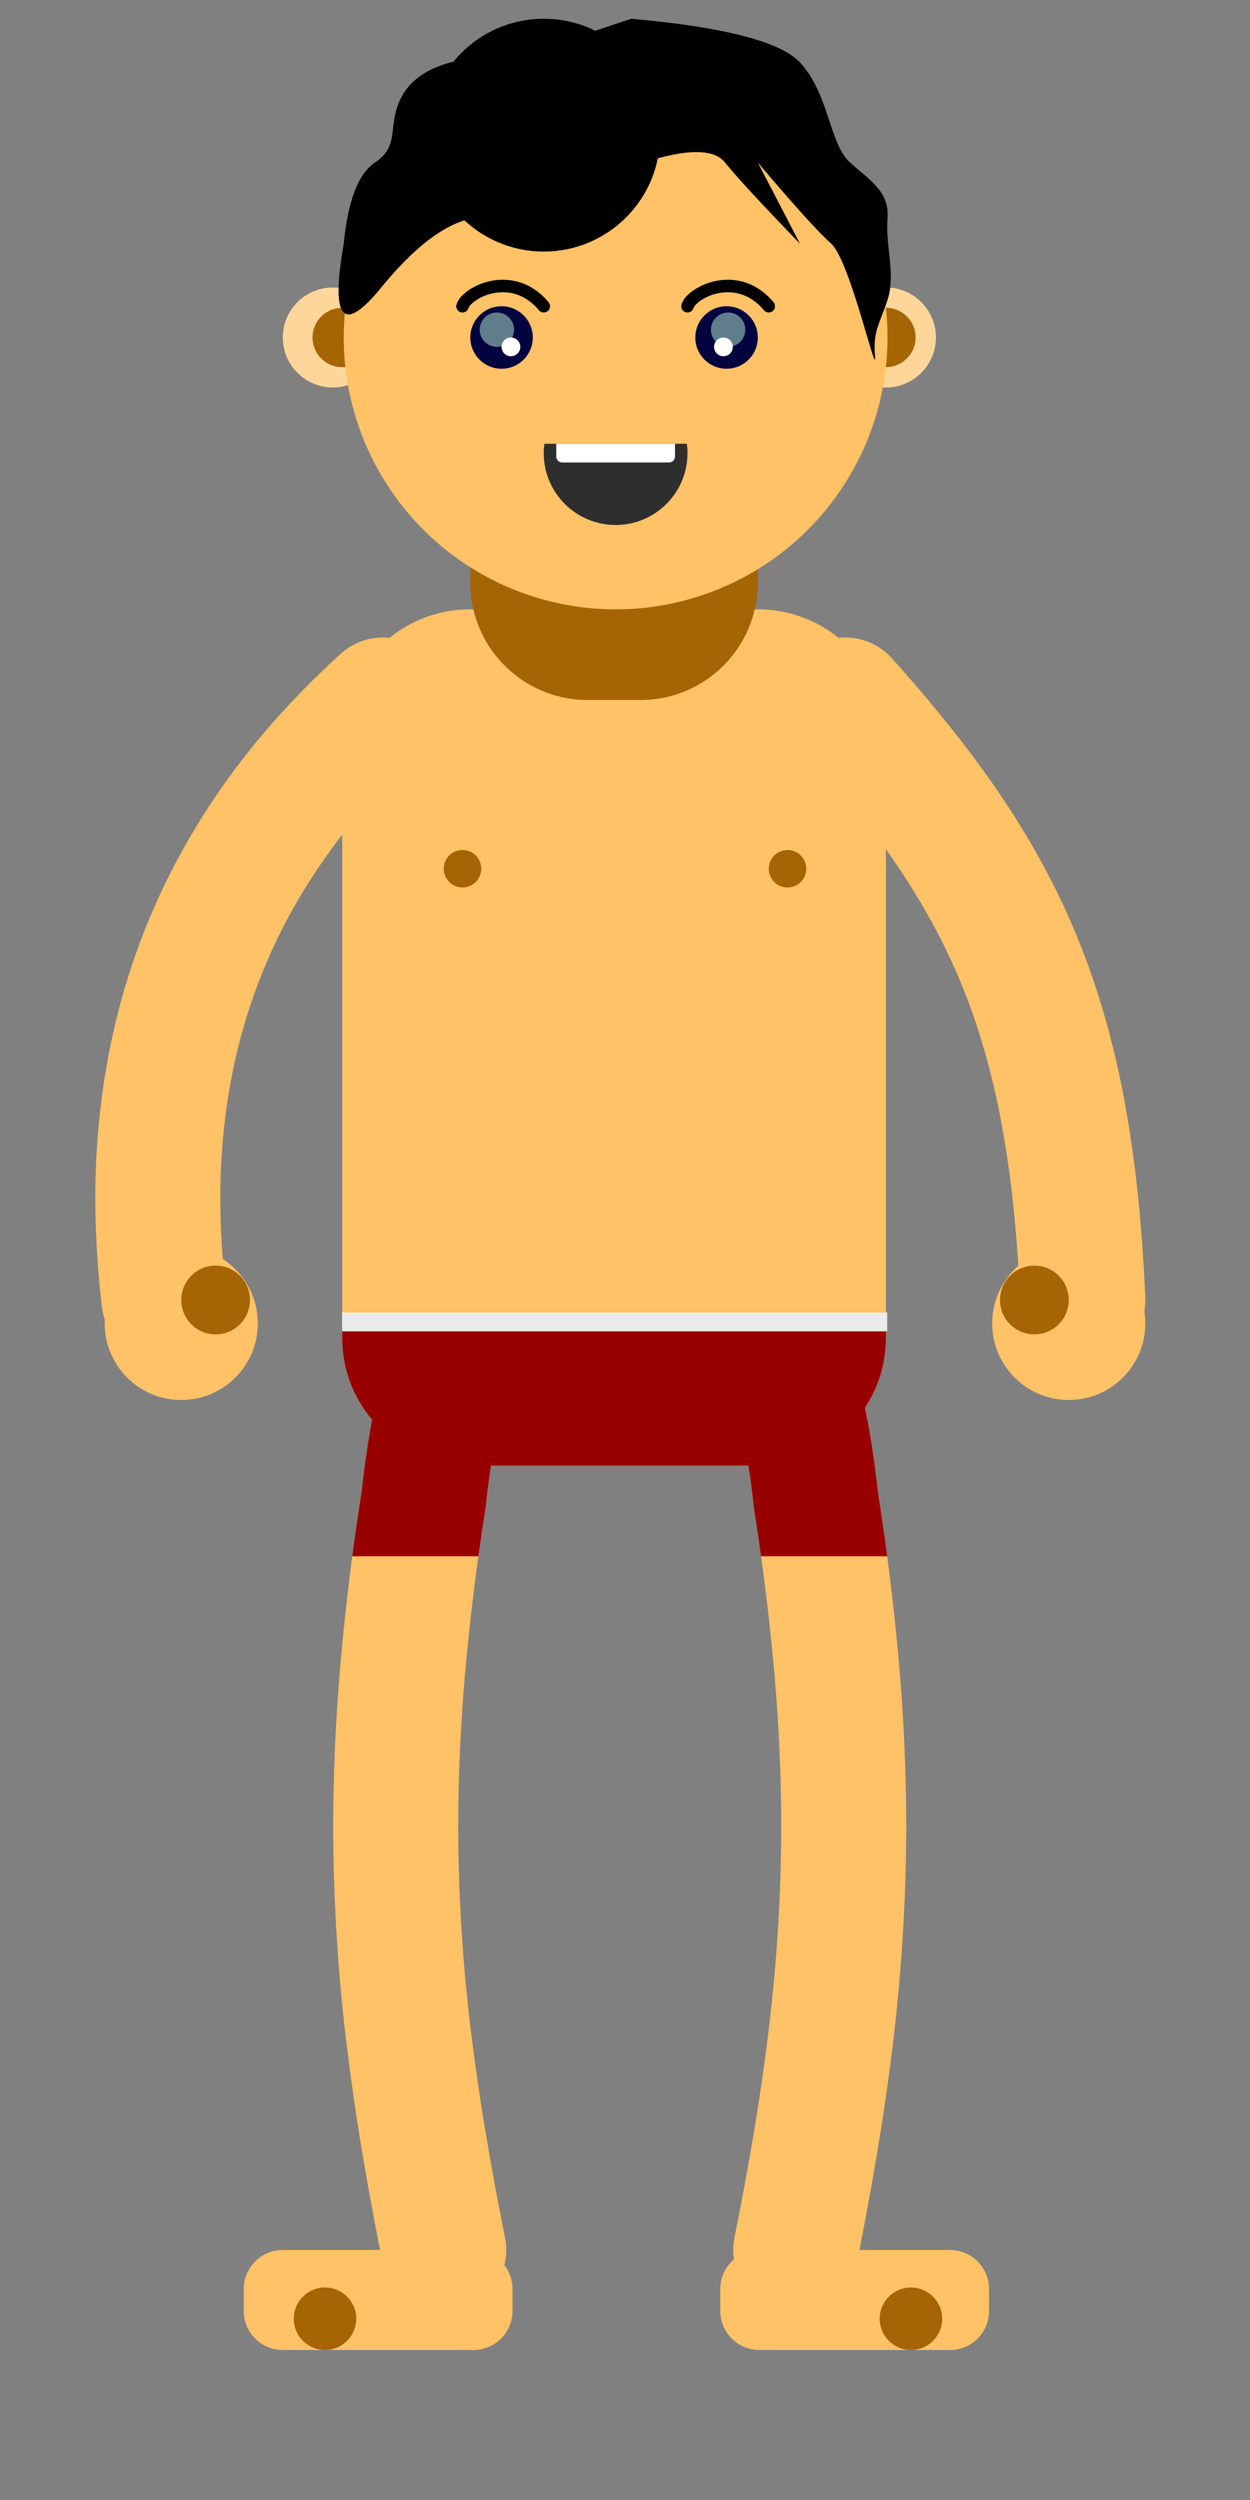 <?xml version="1.0" standalone="no"?><!-- Generator: Gravit.io --><svg xmlns="http://www.w3.org/2000/svg" xmlns:xlink="http://www.w3.org/1999/xlink" style="isolation:isolate" viewBox="0 0 200 400" width="200" height="400"><rect x="0" y="0" width="200" height="400" fill="#808080" stroke="none"/><defs><clipPath id="_clipPath_3Ntwaw6z7CyPzrTZby8BSzp2pz0N6W1e"><rect width="200" height="400"/></clipPath></defs><g clip-path="url(#_clipPath_3Ntwaw6z7CyPzrTZby8BSzp2pz0N6W1e)"><g style="isolation:isolate"><path d="M 75.195 97.5 L 121.305 97.5 C 132.589 97.5 141.75 106.661 141.75 117.945 L 141.75 214.055 C 141.75 225.339 132.589 234.5 121.305 234.5 L 75.195 234.5 C 63.911 234.5 54.75 225.339 54.75 214.055 L 54.75 117.945 C 54.75 106.661 63.911 97.5 75.195 97.5 Z" style="stroke:none;fill:#FFC266;stroke-miterlimit:10;"/><circle vector-effect="non-scaling-stroke" cx="126" cy="139" r="3" fill="rgb(166,101,5)"/><circle vector-effect="non-scaling-stroke" cx="74" cy="139" r="3" fill="rgb(166,101,5)"/></g><g style="isolation:isolate"><g><circle vector-effect="non-scaling-stroke" cx="53.25" cy="54" r="8" fill="rgb(255,214,153)"/><circle vector-effect="non-scaling-stroke" cx="54.75" cy="54" r="4.75" fill="rgb(166,101,5)"/></g><g><circle vector-effect="non-scaling-stroke" cx="141.75" cy="54" r="8" fill="rgb(255,214,153)"/><circle vector-effect="non-scaling-stroke" cx="141.75" cy="54" r="4.75" fill="rgb(166,101,5)"/></g><path d="M 94.013 72.5 L 102.488 72.5 C 112.843 72.5 121.25 80.907 121.25 91.263 L 121.25 93.238 C 121.25 103.593 112.843 112 102.488 112 L 94.013 112 C 83.657 112 75.25 103.593 75.25 93.238 L 75.25 91.263 C 75.25 80.907 83.657 72.5 94.013 72.5 Z" style="stroke:none;fill:#A66505;stroke-miterlimit:10;"/><circle vector-effect="non-scaling-stroke" cx="98.5" cy="54" r="43.5" fill="rgb(255,194,102)"/><ellipse vector-effect="non-scaling-stroke" cx="80.5" cy="51" rx="8.5" ry="5" fill="rgb(255,194,102)"/><g><circle vector-effect="non-scaling-stroke" cx="80.25" cy="54" r="5" fill="rgb(3,3,64)"/><circle vector-effect="non-scaling-stroke" cx="79.5" cy="52.75" r="2.75" fill="rgb(96,125,139)"/><circle vector-effect="non-scaling-stroke" cx="81.75" cy="55.5" r="1.5" fill="rgb(255,255,255)"/></g><ellipse vector-effect="non-scaling-stroke" cx="116.25" cy="51" rx="8.5" ry="5" fill="rgb(255,194,102)"/><g><circle vector-effect="non-scaling-stroke" cx="116.25" cy="54" r="5" fill="rgb(3,3,64)"/><circle vector-effect="non-scaling-stroke" cx="116.5" cy="52.75" r="2.75" fill="rgb(96,125,139)"/><circle vector-effect="non-scaling-stroke" cx="115.75" cy="55.5" r="1.5" fill="rgb(255,255,255)"/></g><path d=" M 74.94 49.34 C 74.85 49.59 74.66 49.8 74.42 49.91 C 74.18 50.02 73.91 50.03 73.66 49.94 C 73.41 49.85 73.2 49.66 73.09 49.42 C 72.98 49.18 72.97 48.91 73.06 48.66 C 73.27 48.09 73.61 47.59 74.05 47.19 C 74.54 46.72 75.09 46.32 75.69 46 C 77.15 45.19 78.79 44.76 80.46 44.76 C 81.76 44.76 83.04 45.03 84.22 45.57 C 85.6 46.23 86.81 47.18 87.78 48.37 C 87.94 48.58 88.02 48.84 87.99 49.1 C 87.97 49.37 87.84 49.61 87.63 49.78 C 87.42 49.94 87.16 50.02 86.9 49.99 C 86.63 49.97 86.39 49.84 86.22 49.63 C 85.45 48.68 84.48 47.91 83.37 47.39 C 82.46 46.97 81.47 46.76 80.47 46.76 C 79.13 46.76 77.82 47.1 76.65 47.75 C 76.2 47.99 75.78 48.3 75.41 48.66 C 75.2 48.84 75.04 49.08 74.94 49.34 Z " fill="rgb(0,0,0)"/><path d=" M 110.94 49.34 C 110.85 49.59 110.66 49.8 110.42 49.91 C 110.18 50.02 109.91 50.03 109.66 49.94 C 109.41 49.85 109.2 49.66 109.09 49.42 C 108.98 49.18 108.97 48.91 109.06 48.66 C 109.27 48.09 109.61 47.59 110.05 47.19 C 110.54 46.72 111.09 46.32 111.69 46 C 113.15 45.19 114.79 44.76 116.46 44.76 C 117.76 44.76 119.04 45.03 120.22 45.57 C 121.6 46.23 122.81 47.18 123.78 48.37 C 123.94 48.58 124.02 48.84 123.99 49.1 C 123.97 49.37 123.84 49.61 123.63 49.78 C 123.42 49.94 123.16 50.02 122.9 49.99 C 122.63 49.97 122.39 49.84 122.22 49.63 C 121.45 48.68 120.48 47.91 119.37 47.39 C 118.46 46.97 117.47 46.76 116.47 46.76 C 115.13 46.76 113.82 47.1 112.65 47.75 C 112.2 47.99 111.78 48.3 111.41 48.66 C 111.2 48.84 111.04 49.08 110.94 49.34 Z " fill="rgb(0,0,0)"/><path d=" M 109.894 71 C 109.967 71.489 110 71.99 110 72.5 C 110 78.847 104.847 84 98.5 84 C 92.153 84 87 78.847 87 72.5 C 87 71.99 87.033 71.489 87.106 71 L 109.894 71 L 109.894 71 Z " fill="rgb(46,46,46)"/><path d="M 89 71 L 108 71 L 108 73.04 C 108 73.57 107.57 74 107.04 74 L 89.96 74 C 89.43 74 89 73.57 89 73.04 L 89 71 Z" style="stroke:none;fill:#FFFFFF;stroke-miterlimit:10;"/><g><circle vector-effect="non-scaling-stroke" cx="87" cy="21.625" r="18.625" fill="rgb(0,0,0)"/><path d=" M 75.25 35 Q 68.75 36.5 61 46 Q 51.796 57.282 55 39 Q 56 28.667 60 26 C 64 23.333 62 20.333 64 16 Q 66 11.667 72 10 L 89 7 L 101 3 Q 123.333 5 128 10 C 132.667 15 132.667 23 136 26 C 139.333 29 142.333 30.667 142 35 C 141.667 39.333 143.333 44 142 48 C 140.667 52 139.667 53 140 57 C 140.333 61 136 41.667 133 39 Q 130 36.333 121.25 26 L 128 39 Q 118.667 29.333 116 26 Q 113.333 22.667 103 26 L 75.25 35 Z " fill="rgb(0,0,0)"/></g></g><g><path d=" M 127.81 118.68 C 126.04 116.71 125.12 114.12 125.26 111.47 C 125.41 108.82 126.59 106.33 128.57 104.56 C 130.54 102.79 133.13 101.87 135.78 102.01 C 138.43 102.16 140.92 103.34 142.69 105.32 C 145.87 108.85 148.94 112.47 151.92 116.18 C 154.73 119.68 157.4 123.29 159.93 126.99 C 162.37 130.59 164.64 134.3 166.73 138.11 C 168.8 141.91 170.67 145.82 172.31 149.83 C 173.99 153.93 175.45 158.12 176.68 162.38 C 177.97 166.86 179.04 171.41 179.89 176 C 180.8 180.95 181.52 185.94 182.04 190.95 C 182.61 196.48 183.01 202.03 183.24 207.58 C 183.35 210.23 182.41 212.82 180.61 214.77 C 178.82 216.72 176.32 217.88 173.67 217.99 C 171.02 218.1 168.43 217.16 166.48 215.36 C 164.53 213.57 163.37 211.07 163.26 208.42 C 163.04 203.27 162.67 198.13 162.14 193.01 C 161.68 188.52 161.04 184.06 160.22 179.63 C 159.49 175.68 158.57 171.77 157.46 167.91 C 156.44 164.35 155.22 160.85 153.81 157.42 C 152.44 154.1 150.9 150.85 149.17 147.69 C 147.4 144.46 145.48 141.31 143.4 138.26 C 141.17 134.98 138.81 131.79 136.32 128.7 C 133.58 125.28 130.74 121.94 127.81 118.68 Z " fill="rgb(255,194,102)"/><circle vector-effect="non-scaling-stroke" cx="171" cy="211.75" r="12.25" fill="rgb(255,194,102)"/><circle vector-effect="non-scaling-stroke" cx="165.5" cy="208" r="5.5" fill="rgb(166,101,5)"/></g><g><path d=" M 36.18 206.8 C 36.5 209.43 35.75 212.09 34.12 214.17 C 32.48 216.26 30.08 217.61 27.45 217.93 C 24.82 218.25 22.16 217.5 20.08 215.87 C 17.99 214.23 16.64 211.83 16.32 209.2 C 15.67 203.82 15.32 198.42 15.26 193.01 C 15.2 188.02 15.44 183.03 15.99 178.07 C 16.49 173.41 17.28 168.78 18.35 164.21 C 19.37 159.79 20.68 155.43 22.25 151.17 C 23.81 146.94 25.64 142.81 27.72 138.8 C 29.84 134.72 32.2 130.77 34.8 126.98 C 37.52 123.01 40.49 119.2 43.67 115.59 C 47.09 111.72 50.71 108.05 54.54 104.58 C 56.51 102.81 59.1 101.88 61.75 102.01 C 64.4 102.14 66.89 103.32 68.67 105.29 C 70.44 107.26 71.37 109.85 71.24 112.5 C 71.11 115.15 69.93 117.64 67.96 119.42 C 64.69 122.37 61.59 125.51 58.67 128.82 C 56.02 131.82 53.56 134.99 51.3 138.29 C 49.16 141.41 47.21 144.66 45.47 148.01 C 43.78 151.28 42.29 154.65 41.02 158.1 C 39.73 161.58 38.67 165.13 37.82 168.75 C 36.94 172.54 36.29 176.37 35.87 180.24 C 35.41 184.4 35.21 188.59 35.26 192.78 C 35.31 197.47 35.62 202.15 36.18 206.8 Z " fill="rgb(255,194,102)"/><circle vector-effect="non-scaling-stroke" cx="29" cy="211.75" r="12.25" fill="rgb(255,194,102)"/><circle vector-effect="non-scaling-stroke" cx="34.5" cy="208" r="5.5" fill="rgb(166,101,5)"/></g><g><path d=" M 80.8 358.03 C 81.33 360.63 80.8 363.33 79.33 365.54 C 77.86 367.74 75.57 369.28 72.97 369.8 C 70.37 370.33 67.67 369.8 65.46 368.33 C 63.26 366.86 61.72 364.57 61.2 361.97 C 59.98 355.92 58.86 349.85 57.85 343.76 C 56.89 337.98 56.07 332.19 55.37 326.38 C 54.02 315.04 53.33 303.63 53.31 292.22 C 53.33 283.62 53.7 275.03 54.45 266.47 C 55.27 257.12 56.41 247.8 57.88 238.54 C 58.25 234.96 58.76 231.39 59.41 227.85 C 59.68 226.34 60.01 224.85 60.39 223.36 C 60.74 221.98 61.18 220.63 61.71 219.3 C 62.69 216.84 64.61 214.87 67.04 213.82 C 69.48 212.77 72.23 212.73 74.7 213.71 C 77.16 214.69 79.13 216.61 80.18 219.04 C 81.23 221.48 81.27 224.23 80.29 226.7 C 80.08 227.22 79.91 227.76 79.77 228.3 C 79.51 229.34 79.28 230.38 79.08 231.44 C 78.5 234.65 78.04 237.89 77.71 241.14 C 76.28 250.12 75.17 259.15 74.37 268.21 C 73.68 276.19 73.33 284.2 73.31 292.21 C 73.33 302.84 73.97 313.46 75.23 324.01 C 75.89 329.52 76.67 335.01 77.58 340.48 C 78.55 346.35 79.63 352.2 80.8 358.03 Z " fill="rgb(255,194,102)"/><path d="M 45.24 360 L 75.76 360 C 79.204 360 82 362.796 82 366.24 L 82 369.76 C 82 373.204 79.204 376 75.76 376 L 45.24 376 C 41.796 376 39 373.204 39 369.76 L 39 366.24 C 39 362.796 41.796 360 45.24 360 Z" style="stroke:none;fill:#FFC266;stroke-miterlimit:10;"/><circle vector-effect="non-scaling-stroke" cx="52" cy="371" r="5" fill="rgb(166,101,5)"/></g><g><path d=" M 118.02 226.7 C 117.04 224.23 117.08 221.48 118.13 219.04 C 119.18 216.61 121.16 214.69 123.62 213.71 C 126.08 212.73 128.84 212.77 131.27 213.82 C 133.71 214.87 135.63 216.84 136.61 219.3 C 137.13 220.63 137.57 221.98 137.92 223.36 C 138.3 224.85 138.63 226.34 138.91 227.85 C 139.55 231.39 140.06 234.96 140.44 238.54 C 141.9 247.8 143.05 257.12 143.87 266.47 C 144.61 275.03 144.99 283.62 145 292.22 C 144.98 303.63 144.29 315.04 142.94 326.38 C 142.25 332.19 141.42 337.98 140.46 343.76 C 139.45 349.85 138.34 355.92 137.12 361.97 C 136.59 364.57 135.06 366.86 132.85 368.33 C 130.64 369.8 127.94 370.33 125.34 369.8 C 122.74 369.28 120.46 367.74 118.99 365.54 C 117.52 363.33 116.99 360.63 117.51 358.03 C 118.69 352.2 119.76 346.35 120.74 340.48 C 121.64 335.01 122.43 329.52 123.08 324.01 C 124.34 313.46 124.98 302.84 125 292.21 C 124.99 284.2 124.64 276.19 123.94 268.21 C 123.15 259.15 122.03 250.12 120.6 241.14 C 120.27 237.89 119.82 234.65 119.23 231.44 C 119.04 230.38 118.81 229.34 118.54 228.3 C 118.4 227.76 118.23 227.22 118.02 226.7 Z " fill="rgb(255,194,102)"/><path d="M 121.49 360 L 152.01 360 C 155.454 360 158.25 362.796 158.25 366.24 L 158.25 369.76 C 158.25 373.204 155.454 376 152.01 376 L 121.49 376 C 118.046 376 115.25 373.204 115.25 369.76 L 115.25 366.24 C 115.25 362.796 118.046 360 121.49 360 Z" style="stroke:none;fill:#FFC266;stroke-miterlimit:10;"/><circle vector-effect="non-scaling-stroke" cx="145.75" cy="371" r="5" fill="rgb(166,101,5)"/></g><g style="isolation:isolate"><path d=" M 76.542 249 C 76.904 246.376 77.293 243.756 77.71 241.14 C 77.935 238.92 78.222 236.704 78.565 234.5 L 119.749 234.5 C 120.093 236.704 120.375 238.92 120.6 241.14 C 121.017 243.756 121.407 246.376 121.77 249 L 141.953 249 C 141.493 245.506 140.988 242.019 140.44 238.54 C 140.06 234.96 139.55 231.39 138.91 227.85 C 138.749 226.983 138.572 226.124 138.384 225.265 C 140.516 222.052 141.75 218.196 141.75 214.055 L 141.75 213 L 54.75 213 L 54.75 214.055 C 54.75 219.052 56.547 223.633 59.54 227.176 C 59.492 227.399 59.45 227.624 59.41 227.85 C 58.76 231.39 58.25 234.96 57.88 238.54 C 57.328 242.019 56.822 245.506 56.362 249 L 76.542 249 Z " fill-rule="evenodd" fill="rgb(152,0,0)"/><rect x="54.75" y="210" width="87.203" height="3" transform="matrix(1,0,0,1,0,0)" fill="rgb(235,235,235)"/></g></g></svg>